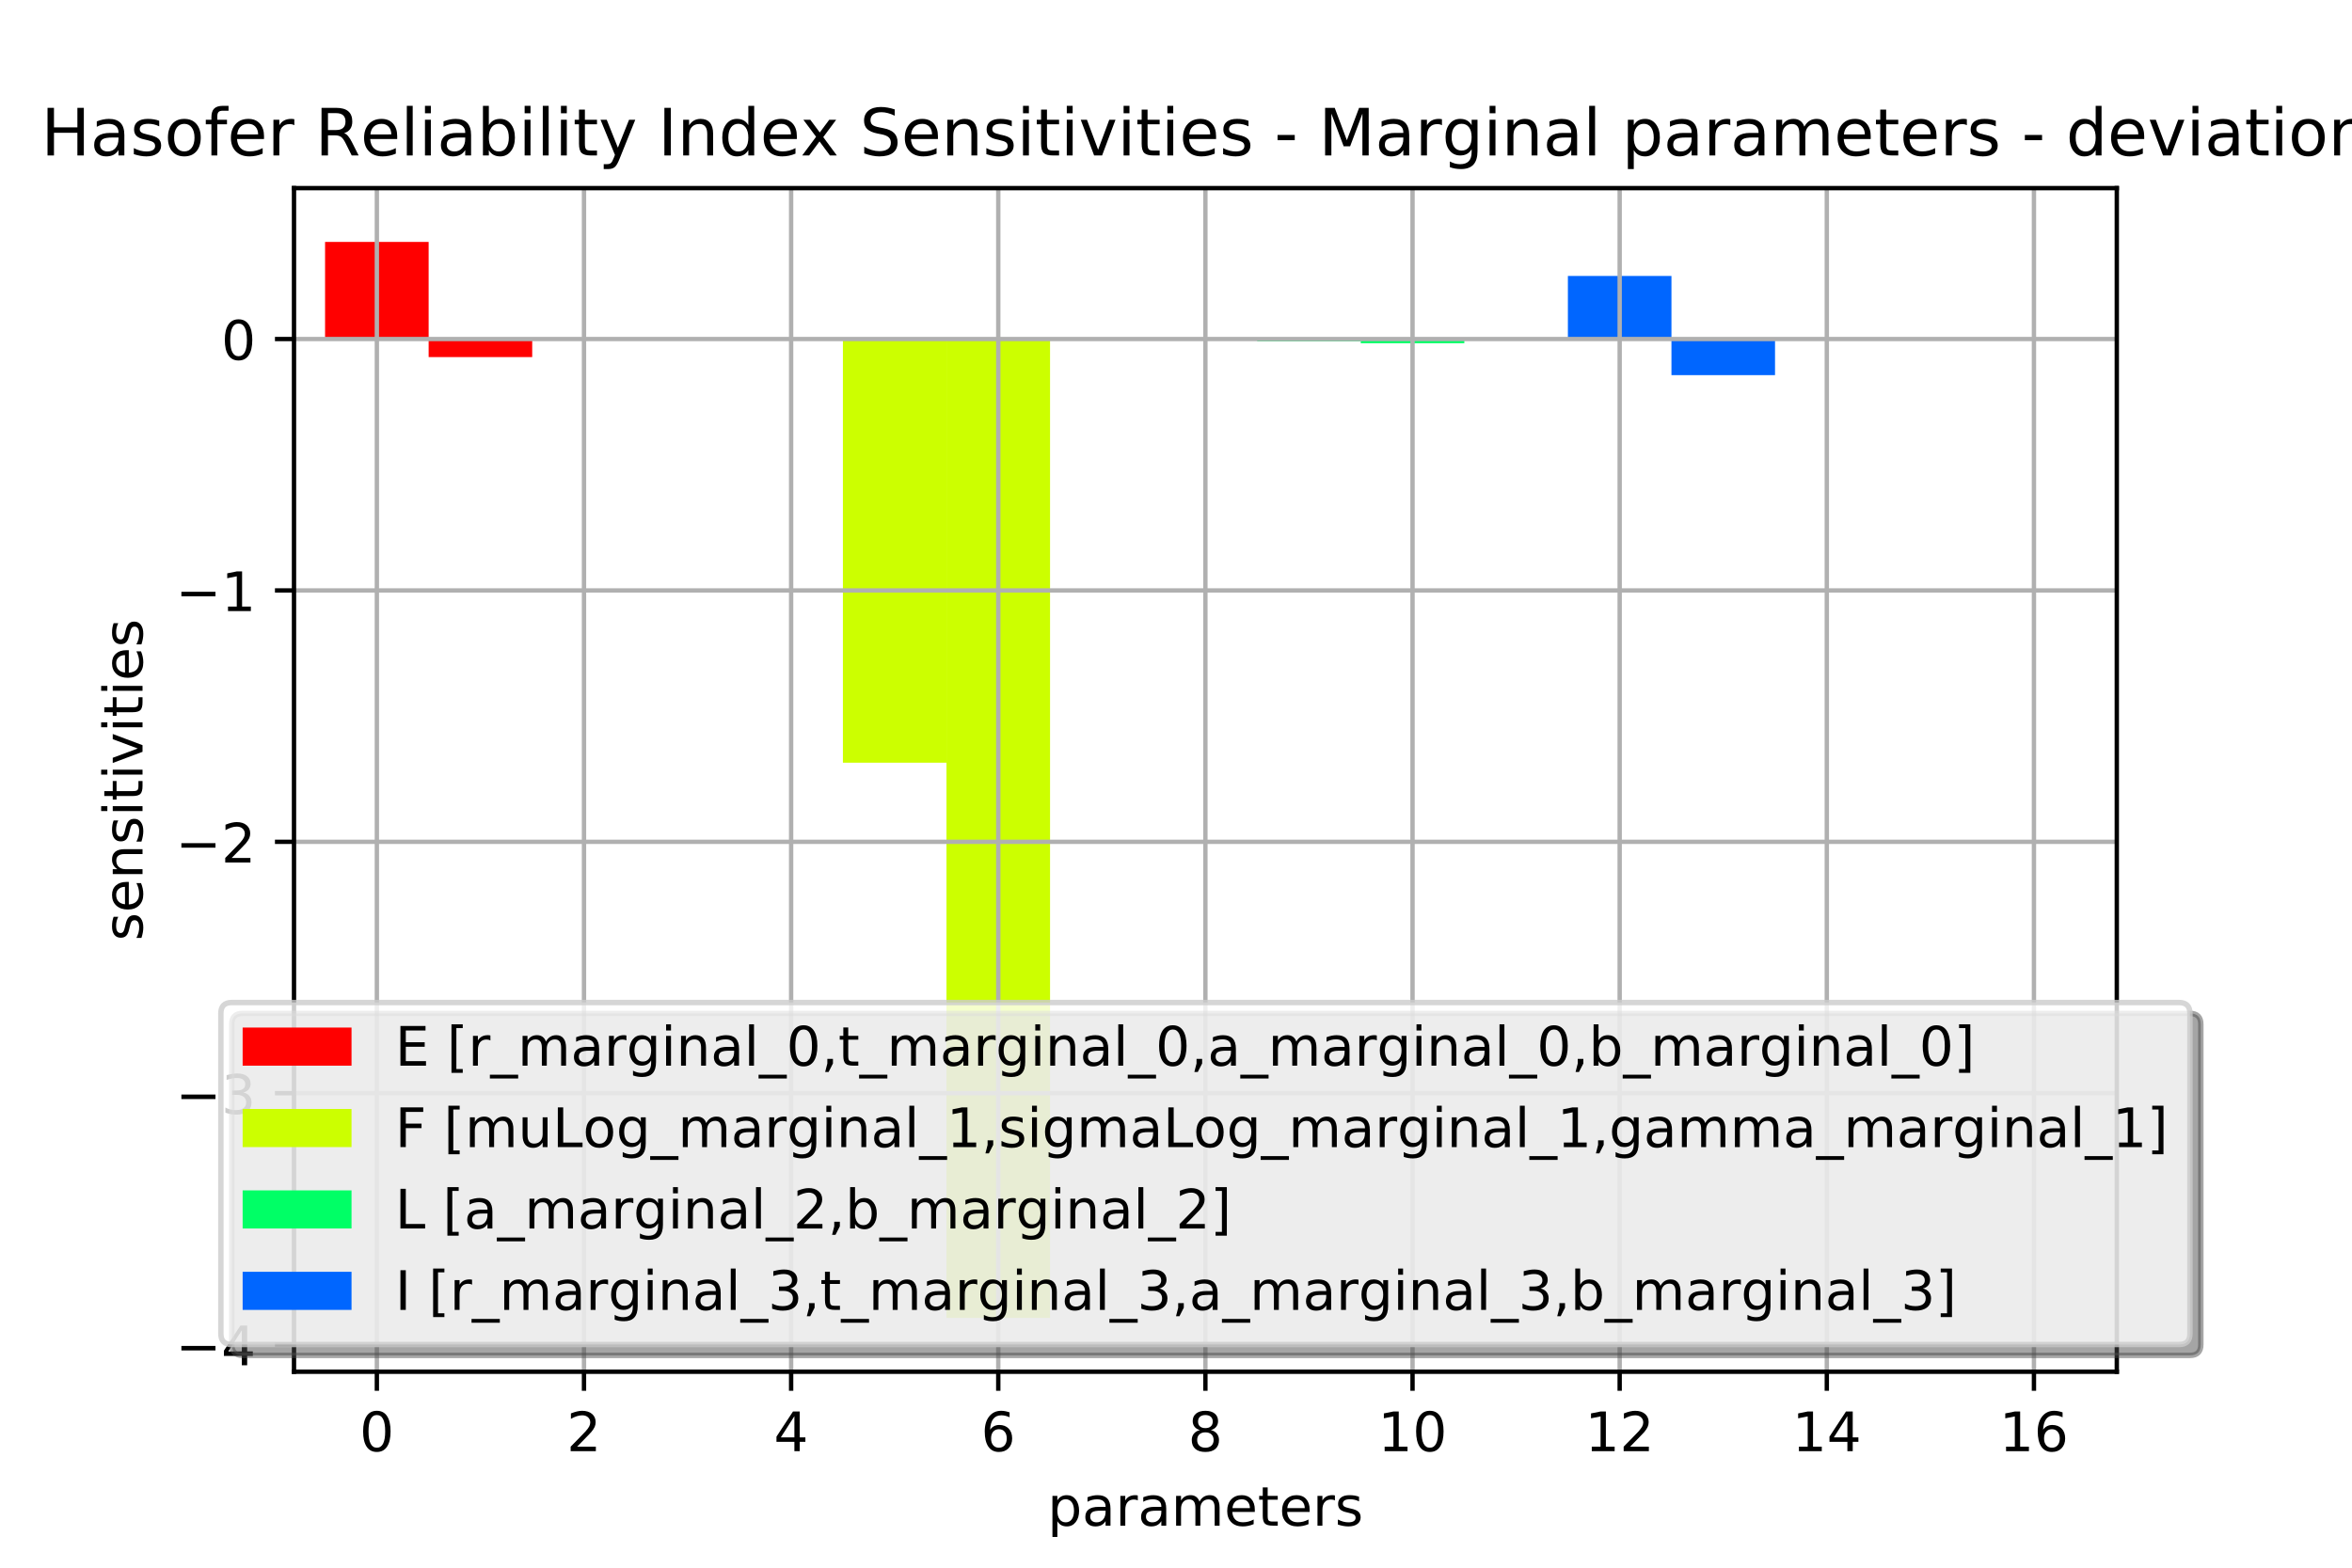 <?xml version="1.0" encoding="utf-8" standalone="no"?>
<!DOCTYPE svg PUBLIC "-//W3C//DTD SVG 1.1//EN"
  "http://www.w3.org/Graphics/SVG/1.1/DTD/svg11.dtd">
<!-- Created with matplotlib (http://matplotlib.org/) -->
<svg height="288pt" version="1.1" viewBox="0 0 432 288" width="432pt" xmlns="http://www.w3.org/2000/svg" xmlns:xlink="http://www.w3.org/1999/xlink">
 <defs>
  <style type="text/css">
*{stroke-linecap:butt;stroke-linejoin:round;}
  </style>
 </defs>
 <g id="figure_1">
  <g id="patch_1">
   <path d="M 0 288 
L 432 288 
L 432 0 
L 0 0 
z
" style="fill:#ffffff;"/>
  </g>
  <g id="axes_1">
   <g id="patch_2">
    <path d="M 54 252 
L 388.8 252 
L 388.8 34.56 
L 54 34.56 
z
" style="fill:#ffffff;"/>
   </g>
   <g id="patch_3">
    <path clip-path="url(#p22c3b4232f)" d="M 59.707 62.285 
L 78.73 62.285 
L 78.73 44.444 
L 59.707 44.444 
z
" style="fill:#ff0000;"/>
   </g>
   <g id="patch_4">
    <path clip-path="url(#p22c3b4232f)" d="M 78.73 62.285 
L 97.752 62.285 
L 97.752 65.6 
L 78.73 65.6 
z
" style="fill:#ff0000;"/>
   </g>
   <g id="patch_5">
    <path clip-path="url(#p22c3b4232f)" d="M 97.752 62.285 
L 116.775 62.285 
L 116.775 62.285 
L 97.752 62.285 
z
" style="fill:#ff0000;"/>
   </g>
   <g id="patch_6">
    <path clip-path="url(#p22c3b4232f)" d="M 116.775 62.285 
L 135.798 62.285 
L 135.798 62.285 
L 116.775 62.285 
z
" style="fill:#ff0000;"/>
   </g>
   <g id="patch_7">
    <path clip-path="url(#p22c3b4232f)" d="M 154.82 62.285 
L 173.843 62.285 
L 173.843 140.115 
L 154.82 140.115 
z
" style="fill:#ccff00;"/>
   </g>
   <g id="patch_8">
    <path clip-path="url(#p22c3b4232f)" d="M 173.843 62.285 
L 192.866 62.285 
L 192.866 242.116 
L 173.843 242.116 
z
" style="fill:#ccff00;"/>
   </g>
   <g id="patch_9">
    <path clip-path="url(#p22c3b4232f)" d="M 192.866 62.285 
L 211.889 62.285 
L 211.889 62.287 
L 192.866 62.287 
z
" style="fill:#ccff00;"/>
   </g>
   <g id="patch_10">
    <path clip-path="url(#p22c3b4232f)" d="M 230.911 62.285 
L 249.934 62.285 
L 249.934 62.72 
L 230.911 62.72 
z
" style="fill:#00ff66;"/>
   </g>
   <g id="patch_11">
    <path clip-path="url(#p22c3b4232f)" d="M 249.934 62.285 
L 268.957 62.285 
L 268.957 63.055 
L 249.934 63.055 
z
" style="fill:#00ff66;"/>
   </g>
   <g id="patch_12">
    <path clip-path="url(#p22c3b4232f)" d="M 287.98 62.285 
L 307.002 62.285 
L 307.002 50.695 
L 287.98 50.695 
z
" style="fill:#0066ff;"/>
   </g>
   <g id="patch_13">
    <path clip-path="url(#p22c3b4232f)" d="M 307.002 62.285 
L 326.025 62.285 
L 326.025 68.916 
L 307.002 68.916 
z
" style="fill:#0066ff;"/>
   </g>
   <g id="patch_14">
    <path clip-path="url(#p22c3b4232f)" d="M 326.025 62.285 
L 345.048 62.285 
L 345.048 62.146 
L 326.025 62.146 
z
" style="fill:#0066ff;"/>
   </g>
   <g id="patch_15">
    <path clip-path="url(#p22c3b4232f)" d="M 345.048 62.285 
L 364.07 62.285 
L 364.07 62.152 
L 345.048 62.152 
z
" style="fill:#0066ff;"/>
   </g>
   <g id="matplotlib.axis_1">
    <g id="xtick_1">
     <g id="line2d_1">
      <path clip-path="url(#p22c3b4232f)" d="M 69.218 252 
L 69.218 34.56 
" style="fill:none;stroke:#b0b0b0;stroke-linecap:square;stroke-width:0.8;"/>
     </g>
     <g id="line2d_2">
      <defs>
       <path d="M 0 0 
L 0 3.5 
" id="m746f2b7116" style="stroke:#000000;stroke-width:0.8;"/>
      </defs>
      <g>
       <use style="stroke:#000000;stroke-width:0.8;" x="69.218" xlink:href="#m746f2b7116" y="252"/>
      </g>
     </g>
     <g id="text_1">
      <!-- 0 -->
      <defs>
       <path d="M 31.781 66.406 
Q 24.172 66.406 20.328 58.906 
Q 16.5 51.422 16.5 36.375 
Q 16.5 21.391 20.328 13.891 
Q 24.172 6.391 31.781 6.391 
Q 39.453 6.391 43.281 13.891 
Q 47.125 21.391 47.125 36.375 
Q 47.125 51.422 43.281 58.906 
Q 39.453 66.406 31.781 66.406 
z
M 31.781 74.219 
Q 44.047 74.219 50.516 64.516 
Q 56.984 54.828 56.984 36.375 
Q 56.984 17.969 50.516 8.266 
Q 44.047 -1.422 31.781 -1.422 
Q 19.531 -1.422 13.062 8.266 
Q 6.594 17.969 6.594 36.375 
Q 6.594 54.828 13.062 64.516 
Q 19.531 74.219 31.781 74.219 
z
" id="DejaVuSans-30"/>
      </defs>
      <g transform="translate(66.037 266.598)scale(0.1 -0.1)">
       <use xlink:href="#DejaVuSans-30"/>
      </g>
     </g>
    </g>
    <g id="xtick_2">
     <g id="line2d_3">
      <path clip-path="url(#p22c3b4232f)" d="M 107.264 252 
L 107.264 34.56 
" style="fill:none;stroke:#b0b0b0;stroke-linecap:square;stroke-width:0.8;"/>
     </g>
     <g id="line2d_4">
      <g>
       <use style="stroke:#000000;stroke-width:0.8;" x="107.264" xlink:href="#m746f2b7116" y="252"/>
      </g>
     </g>
     <g id="text_2">
      <!-- 2 -->
      <defs>
       <path d="M 19.188 8.297 
L 53.609 8.297 
L 53.609 0 
L 7.328 0 
L 7.328 8.297 
Q 12.938 14.109 22.625 23.891 
Q 32.328 33.688 34.812 36.531 
Q 39.547 41.844 41.422 45.531 
Q 43.312 49.219 43.312 52.781 
Q 43.312 58.594 39.234 62.25 
Q 35.156 65.922 28.609 65.922 
Q 23.969 65.922 18.812 64.312 
Q 13.672 62.703 7.812 59.422 
L 7.812 69.391 
Q 13.766 71.781 18.938 73 
Q 24.125 74.219 28.422 74.219 
Q 39.75 74.219 46.484 68.547 
Q 53.219 62.891 53.219 53.422 
Q 53.219 48.922 51.531 44.891 
Q 49.859 40.875 45.406 35.406 
Q 44.188 33.984 37.641 27.219 
Q 31.109 20.453 19.188 8.297 
z
" id="DejaVuSans-32"/>
      </defs>
      <g transform="translate(104.082 266.598)scale(0.1 -0.1)">
       <use xlink:href="#DejaVuSans-32"/>
      </g>
     </g>
    </g>
    <g id="xtick_3">
     <g id="line2d_5">
      <path clip-path="url(#p22c3b4232f)" d="M 145.309 252 
L 145.309 34.56 
" style="fill:none;stroke:#b0b0b0;stroke-linecap:square;stroke-width:0.8;"/>
     </g>
     <g id="line2d_6">
      <g>
       <use style="stroke:#000000;stroke-width:0.8;" x="145.309" xlink:href="#m746f2b7116" y="252"/>
      </g>
     </g>
     <g id="text_3">
      <!-- 4 -->
      <defs>
       <path d="M 37.797 64.312 
L 12.891 25.391 
L 37.797 25.391 
z
M 35.203 72.906 
L 47.609 72.906 
L 47.609 25.391 
L 58.016 25.391 
L 58.016 17.188 
L 47.609 17.188 
L 47.609 0 
L 37.797 0 
L 37.797 17.188 
L 4.891 17.188 
L 4.891 26.703 
z
" id="DejaVuSans-34"/>
      </defs>
      <g transform="translate(142.128 266.598)scale(0.1 -0.1)">
       <use xlink:href="#DejaVuSans-34"/>
      </g>
     </g>
    </g>
    <g id="xtick_4">
     <g id="line2d_7">
      <path clip-path="url(#p22c3b4232f)" d="M 183.355 252 
L 183.355 34.56 
" style="fill:none;stroke:#b0b0b0;stroke-linecap:square;stroke-width:0.8;"/>
     </g>
     <g id="line2d_8">
      <g>
       <use style="stroke:#000000;stroke-width:0.8;" x="183.355" xlink:href="#m746f2b7116" y="252"/>
      </g>
     </g>
     <g id="text_4">
      <!-- 6 -->
      <defs>
       <path d="M 33.016 40.375 
Q 26.375 40.375 22.484 35.828 
Q 18.609 31.297 18.609 23.391 
Q 18.609 15.531 22.484 10.953 
Q 26.375 6.391 33.016 6.391 
Q 39.656 6.391 43.531 10.953 
Q 47.406 15.531 47.406 23.391 
Q 47.406 31.297 43.531 35.828 
Q 39.656 40.375 33.016 40.375 
z
M 52.594 71.297 
L 52.594 62.312 
Q 48.875 64.062 45.094 64.984 
Q 41.312 65.922 37.594 65.922 
Q 27.828 65.922 22.672 59.328 
Q 17.531 52.734 16.797 39.406 
Q 19.672 43.656 24.016 45.922 
Q 28.375 48.188 33.594 48.188 
Q 44.578 48.188 50.953 41.516 
Q 57.328 34.859 57.328 23.391 
Q 57.328 12.156 50.688 5.359 
Q 44.047 -1.422 33.016 -1.422 
Q 20.359 -1.422 13.672 8.266 
Q 6.984 17.969 6.984 36.375 
Q 6.984 53.656 15.188 63.938 
Q 23.391 74.219 37.203 74.219 
Q 40.922 74.219 44.703 73.484 
Q 48.484 72.75 52.594 71.297 
z
" id="DejaVuSans-36"/>
      </defs>
      <g transform="translate(180.173 266.598)scale(0.1 -0.1)">
       <use xlink:href="#DejaVuSans-36"/>
      </g>
     </g>
    </g>
    <g id="xtick_5">
     <g id="line2d_9">
      <path clip-path="url(#p22c3b4232f)" d="M 221.4 252 
L 221.4 34.56 
" style="fill:none;stroke:#b0b0b0;stroke-linecap:square;stroke-width:0.8;"/>
     </g>
     <g id="line2d_10">
      <g>
       <use style="stroke:#000000;stroke-width:0.8;" x="221.4" xlink:href="#m746f2b7116" y="252"/>
      </g>
     </g>
     <g id="text_5">
      <!-- 8 -->
      <defs>
       <path d="M 31.781 34.625 
Q 24.75 34.625 20.719 30.859 
Q 16.703 27.094 16.703 20.516 
Q 16.703 13.922 20.719 10.156 
Q 24.75 6.391 31.781 6.391 
Q 38.812 6.391 42.859 10.172 
Q 46.922 13.969 46.922 20.516 
Q 46.922 27.094 42.891 30.859 
Q 38.875 34.625 31.781 34.625 
z
M 21.922 38.812 
Q 15.578 40.375 12.031 44.719 
Q 8.5 49.078 8.5 55.328 
Q 8.5 64.062 14.719 69.141 
Q 20.953 74.219 31.781 74.219 
Q 42.672 74.219 48.875 69.141 
Q 55.078 64.062 55.078 55.328 
Q 55.078 49.078 51.531 44.719 
Q 48 40.375 41.703 38.812 
Q 48.828 37.156 52.797 32.312 
Q 56.781 27.484 56.781 20.516 
Q 56.781 9.906 50.312 4.234 
Q 43.844 -1.422 31.781 -1.422 
Q 19.734 -1.422 13.25 4.234 
Q 6.781 9.906 6.781 20.516 
Q 6.781 27.484 10.781 32.312 
Q 14.797 37.156 21.922 38.812 
z
M 18.312 54.391 
Q 18.312 48.734 21.844 45.562 
Q 25.391 42.391 31.781 42.391 
Q 38.141 42.391 41.719 45.562 
Q 45.312 48.734 45.312 54.391 
Q 45.312 60.062 41.719 63.234 
Q 38.141 66.406 31.781 66.406 
Q 25.391 66.406 21.844 63.234 
Q 18.312 60.062 18.312 54.391 
z
" id="DejaVuSans-38"/>
      </defs>
      <g transform="translate(218.219 266.598)scale(0.1 -0.1)">
       <use xlink:href="#DejaVuSans-38"/>
      </g>
     </g>
    </g>
    <g id="xtick_6">
     <g id="line2d_11">
      <path clip-path="url(#p22c3b4232f)" d="M 259.445 252 
L 259.445 34.56 
" style="fill:none;stroke:#b0b0b0;stroke-linecap:square;stroke-width:0.8;"/>
     </g>
     <g id="line2d_12">
      <g>
       <use style="stroke:#000000;stroke-width:0.8;" x="259.445" xlink:href="#m746f2b7116" y="252"/>
      </g>
     </g>
     <g id="text_6">
      <!-- 10 -->
      <defs>
       <path d="M 12.406 8.297 
L 28.516 8.297 
L 28.516 63.922 
L 10.984 60.406 
L 10.984 69.391 
L 28.422 72.906 
L 38.281 72.906 
L 38.281 8.297 
L 54.391 8.297 
L 54.391 0 
L 12.406 0 
z
" id="DejaVuSans-31"/>
      </defs>
      <g transform="translate(253.083 266.598)scale(0.1 -0.1)">
       <use xlink:href="#DejaVuSans-31"/>
       <use x="63.623" xlink:href="#DejaVuSans-30"/>
      </g>
     </g>
    </g>
    <g id="xtick_7">
     <g id="line2d_13">
      <path clip-path="url(#p22c3b4232f)" d="M 297.491 252 
L 297.491 34.56 
" style="fill:none;stroke:#b0b0b0;stroke-linecap:square;stroke-width:0.8;"/>
     </g>
     <g id="line2d_14">
      <g>
       <use style="stroke:#000000;stroke-width:0.8;" x="297.491" xlink:href="#m746f2b7116" y="252"/>
      </g>
     </g>
     <g id="text_7">
      <!-- 12 -->
      <g transform="translate(291.128 266.598)scale(0.1 -0.1)">
       <use xlink:href="#DejaVuSans-31"/>
       <use x="63.623" xlink:href="#DejaVuSans-32"/>
      </g>
     </g>
    </g>
    <g id="xtick_8">
     <g id="line2d_15">
      <path clip-path="url(#p22c3b4232f)" d="M 335.536 252 
L 335.536 34.56 
" style="fill:none;stroke:#b0b0b0;stroke-linecap:square;stroke-width:0.8;"/>
     </g>
     <g id="line2d_16">
      <g>
       <use style="stroke:#000000;stroke-width:0.8;" x="335.536" xlink:href="#m746f2b7116" y="252"/>
      </g>
     </g>
     <g id="text_8">
      <!-- 14 -->
      <g transform="translate(329.174 266.598)scale(0.1 -0.1)">
       <use xlink:href="#DejaVuSans-31"/>
       <use x="63.623" xlink:href="#DejaVuSans-34"/>
      </g>
     </g>
    </g>
    <g id="xtick_9">
     <g id="line2d_17">
      <path clip-path="url(#p22c3b4232f)" d="M 373.582 252 
L 373.582 34.56 
" style="fill:none;stroke:#b0b0b0;stroke-linecap:square;stroke-width:0.8;"/>
     </g>
     <g id="line2d_18">
      <g>
       <use style="stroke:#000000;stroke-width:0.8;" x="373.582" xlink:href="#m746f2b7116" y="252"/>
      </g>
     </g>
     <g id="text_9">
      <!-- 16 -->
      <g transform="translate(367.219 266.598)scale(0.1 -0.1)">
       <use xlink:href="#DejaVuSans-31"/>
       <use x="63.623" xlink:href="#DejaVuSans-36"/>
      </g>
     </g>
    </g>
    <g id="text_10">
     <!-- parameters -->
     <defs>
      <path d="M 18.109 8.203 
L 18.109 -20.797 
L 9.078 -20.797 
L 9.078 54.688 
L 18.109 54.688 
L 18.109 46.391 
Q 20.953 51.266 25.266 53.625 
Q 29.594 56 35.594 56 
Q 45.562 56 51.781 48.094 
Q 58.016 40.188 58.016 27.297 
Q 58.016 14.406 51.781 6.484 
Q 45.562 -1.422 35.594 -1.422 
Q 29.594 -1.422 25.266 0.953 
Q 20.953 3.328 18.109 8.203 
z
M 48.688 27.297 
Q 48.688 37.203 44.609 42.844 
Q 40.531 48.484 33.406 48.484 
Q 26.266 48.484 22.188 42.844 
Q 18.109 37.203 18.109 27.297 
Q 18.109 17.391 22.188 11.75 
Q 26.266 6.109 33.406 6.109 
Q 40.531 6.109 44.609 11.75 
Q 48.688 17.391 48.688 27.297 
z
" id="DejaVuSans-70"/>
      <path d="M 34.281 27.484 
Q 23.391 27.484 19.188 25 
Q 14.984 22.516 14.984 16.5 
Q 14.984 11.719 18.141 8.906 
Q 21.297 6.109 26.703 6.109 
Q 34.188 6.109 38.703 11.406 
Q 43.219 16.703 43.219 25.484 
L 43.219 27.484 
z
M 52.203 31.203 
L 52.203 0 
L 43.219 0 
L 43.219 8.297 
Q 40.141 3.328 35.547 0.953 
Q 30.953 -1.422 24.312 -1.422 
Q 15.922 -1.422 10.953 3.297 
Q 6 8.016 6 15.922 
Q 6 25.141 12.172 29.828 
Q 18.359 34.516 30.609 34.516 
L 43.219 34.516 
L 43.219 35.406 
Q 43.219 41.609 39.141 45 
Q 35.062 48.391 27.688 48.391 
Q 23 48.391 18.547 47.266 
Q 14.109 46.141 10.016 43.891 
L 10.016 52.203 
Q 14.938 54.109 19.578 55.047 
Q 24.219 56 28.609 56 
Q 40.484 56 46.344 49.844 
Q 52.203 43.703 52.203 31.203 
z
" id="DejaVuSans-61"/>
      <path d="M 41.109 46.297 
Q 39.594 47.172 37.812 47.578 
Q 36.031 48 33.891 48 
Q 26.266 48 22.188 43.047 
Q 18.109 38.094 18.109 28.812 
L 18.109 0 
L 9.078 0 
L 9.078 54.688 
L 18.109 54.688 
L 18.109 46.188 
Q 20.953 51.172 25.484 53.578 
Q 30.031 56 36.531 56 
Q 37.453 56 38.578 55.875 
Q 39.703 55.766 41.062 55.516 
z
" id="DejaVuSans-72"/>
      <path d="M 52 44.188 
Q 55.375 50.25 60.062 53.125 
Q 64.75 56 71.094 56 
Q 79.641 56 84.281 50.016 
Q 88.922 44.047 88.922 33.016 
L 88.922 0 
L 79.891 0 
L 79.891 32.719 
Q 79.891 40.578 77.094 44.375 
Q 74.312 48.188 68.609 48.188 
Q 61.625 48.188 57.562 43.547 
Q 53.516 38.922 53.516 30.906 
L 53.516 0 
L 44.484 0 
L 44.484 32.719 
Q 44.484 40.625 41.703 44.406 
Q 38.922 48.188 33.109 48.188 
Q 26.219 48.188 22.156 43.531 
Q 18.109 38.875 18.109 30.906 
L 18.109 0 
L 9.078 0 
L 9.078 54.688 
L 18.109 54.688 
L 18.109 46.188 
Q 21.188 51.219 25.484 53.609 
Q 29.781 56 35.688 56 
Q 41.656 56 45.828 52.969 
Q 50 49.953 52 44.188 
z
" id="DejaVuSans-6d"/>
      <path d="M 56.203 29.594 
L 56.203 25.203 
L 14.891 25.203 
Q 15.484 15.922 20.484 11.062 
Q 25.484 6.203 34.422 6.203 
Q 39.594 6.203 44.453 7.469 
Q 49.312 8.734 54.109 11.281 
L 54.109 2.781 
Q 49.266 0.734 44.188 -0.344 
Q 39.109 -1.422 33.891 -1.422 
Q 20.797 -1.422 13.156 6.188 
Q 5.516 13.812 5.516 26.812 
Q 5.516 40.234 12.766 48.109 
Q 20.016 56 32.328 56 
Q 43.359 56 49.781 48.891 
Q 56.203 41.797 56.203 29.594 
z
M 47.219 32.234 
Q 47.125 39.594 43.094 43.984 
Q 39.062 48.391 32.422 48.391 
Q 24.906 48.391 20.391 44.141 
Q 15.875 39.891 15.188 32.172 
z
" id="DejaVuSans-65"/>
      <path d="M 18.312 70.219 
L 18.312 54.688 
L 36.812 54.688 
L 36.812 47.703 
L 18.312 47.703 
L 18.312 18.016 
Q 18.312 11.328 20.141 9.422 
Q 21.969 7.516 27.594 7.516 
L 36.812 7.516 
L 36.812 0 
L 27.594 0 
Q 17.188 0 13.234 3.875 
Q 9.281 7.766 9.281 18.016 
L 9.281 47.703 
L 2.688 47.703 
L 2.688 54.688 
L 9.281 54.688 
L 9.281 70.219 
z
" id="DejaVuSans-74"/>
      <path d="M 44.281 53.078 
L 44.281 44.578 
Q 40.484 46.531 36.375 47.5 
Q 32.281 48.484 27.875 48.484 
Q 21.188 48.484 17.844 46.438 
Q 14.5 44.391 14.5 40.281 
Q 14.5 37.156 16.891 35.375 
Q 19.281 33.594 26.516 31.984 
L 29.594 31.297 
Q 39.156 29.25 43.188 25.516 
Q 47.219 21.781 47.219 15.094 
Q 47.219 7.469 41.188 3.016 
Q 35.156 -1.422 24.609 -1.422 
Q 20.219 -1.422 15.453 -0.562 
Q 10.688 0.297 5.422 2 
L 5.422 11.281 
Q 10.406 8.688 15.234 7.391 
Q 20.062 6.109 24.812 6.109 
Q 31.156 6.109 34.562 8.281 
Q 37.984 10.453 37.984 14.406 
Q 37.984 18.062 35.516 20.016 
Q 33.062 21.969 24.703 23.781 
L 21.578 24.516 
Q 13.234 26.266 9.516 29.906 
Q 5.812 33.547 5.812 39.891 
Q 5.812 47.609 11.281 51.797 
Q 16.75 56 26.812 56 
Q 31.781 56 36.172 55.266 
Q 40.578 54.547 44.281 53.078 
z
" id="DejaVuSans-73"/>
     </defs>
     <g transform="translate(192.398 280.277)scale(0.1 -0.1)">
      <use xlink:href="#DejaVuSans-70"/>
      <use x="63.477" xlink:href="#DejaVuSans-61"/>
      <use x="124.756" xlink:href="#DejaVuSans-72"/>
      <use x="165.869" xlink:href="#DejaVuSans-61"/>
      <use x="227.148" xlink:href="#DejaVuSans-6d"/>
      <use x="324.561" xlink:href="#DejaVuSans-65"/>
      <use x="386.084" xlink:href="#DejaVuSans-74"/>
      <use x="425.293" xlink:href="#DejaVuSans-65"/>
      <use x="486.816" xlink:href="#DejaVuSans-72"/>
      <use x="527.93" xlink:href="#DejaVuSans-73"/>
     </g>
    </g>
   </g>
   <g id="matplotlib.axis_2">
    <g id="ytick_1">
     <g id="line2d_19">
      <path clip-path="url(#p22c3b4232f)" d="M 54 247.011 
L 388.8 247.011 
" style="fill:none;stroke:#b0b0b0;stroke-linecap:square;stroke-width:0.8;"/>
     </g>
     <g id="line2d_20">
      <defs>
       <path d="M 0 0 
L -3.5 0 
" id="m4d3ee278de" style="stroke:#000000;stroke-width:0.8;"/>
      </defs>
      <g>
       <use style="stroke:#000000;stroke-width:0.8;" x="54" xlink:href="#m4d3ee278de" y="247.011"/>
      </g>
     </g>
     <g id="text_11">
      <!-- −4 -->
      <defs>
       <path d="M 10.594 35.5 
L 73.188 35.5 
L 73.188 27.203 
L 10.594 27.203 
z
" id="DejaVuSans-2212"/>
      </defs>
      <g transform="translate(32.258 250.81)scale(0.1 -0.1)">
       <use xlink:href="#DejaVuSans-2212"/>
       <use x="83.789" xlink:href="#DejaVuSans-34"/>
      </g>
     </g>
    </g>
    <g id="ytick_2">
     <g id="line2d_21">
      <path clip-path="url(#p22c3b4232f)" d="M 54 200.83 
L 388.8 200.83 
" style="fill:none;stroke:#b0b0b0;stroke-linecap:square;stroke-width:0.8;"/>
     </g>
     <g id="line2d_22">
      <g>
       <use style="stroke:#000000;stroke-width:0.8;" x="54" xlink:href="#m4d3ee278de" y="200.83"/>
      </g>
     </g>
     <g id="text_12">
      <!-- −3 -->
      <defs>
       <path d="M 40.578 39.312 
Q 47.656 37.797 51.625 33 
Q 55.609 28.219 55.609 21.188 
Q 55.609 10.406 48.188 4.484 
Q 40.766 -1.422 27.094 -1.422 
Q 22.516 -1.422 17.656 -0.516 
Q 12.797 0.391 7.625 2.203 
L 7.625 11.719 
Q 11.719 9.328 16.594 8.109 
Q 21.484 6.891 26.812 6.891 
Q 36.078 6.891 40.938 10.547 
Q 45.797 14.203 45.797 21.188 
Q 45.797 27.641 41.281 31.266 
Q 36.766 34.906 28.719 34.906 
L 20.219 34.906 
L 20.219 43.016 
L 29.109 43.016 
Q 36.375 43.016 40.234 45.922 
Q 44.094 48.828 44.094 54.297 
Q 44.094 59.906 40.109 62.906 
Q 36.141 65.922 28.719 65.922 
Q 24.656 65.922 20.016 65.031 
Q 15.375 64.156 9.812 62.312 
L 9.812 71.094 
Q 15.438 72.656 20.344 73.438 
Q 25.25 74.219 29.594 74.219 
Q 40.828 74.219 47.359 69.109 
Q 53.906 64.016 53.906 55.328 
Q 53.906 49.266 50.438 45.094 
Q 46.969 40.922 40.578 39.312 
z
" id="DejaVuSans-33"/>
      </defs>
      <g transform="translate(32.258 204.629)scale(0.1 -0.1)">
       <use xlink:href="#DejaVuSans-2212"/>
       <use x="83.789" xlink:href="#DejaVuSans-33"/>
      </g>
     </g>
    </g>
    <g id="ytick_3">
     <g id="line2d_23">
      <path clip-path="url(#p22c3b4232f)" d="M 54 154.648 
L 388.8 154.648 
" style="fill:none;stroke:#b0b0b0;stroke-linecap:square;stroke-width:0.8;"/>
     </g>
     <g id="line2d_24">
      <g>
       <use style="stroke:#000000;stroke-width:0.8;" x="54" xlink:href="#m4d3ee278de" y="154.648"/>
      </g>
     </g>
     <g id="text_13">
      <!-- −2 -->
      <g transform="translate(32.258 158.447)scale(0.1 -0.1)">
       <use xlink:href="#DejaVuSans-2212"/>
       <use x="83.789" xlink:href="#DejaVuSans-32"/>
      </g>
     </g>
    </g>
    <g id="ytick_4">
     <g id="line2d_25">
      <path clip-path="url(#p22c3b4232f)" d="M 54 108.467 
L 388.8 108.467 
" style="fill:none;stroke:#b0b0b0;stroke-linecap:square;stroke-width:0.8;"/>
     </g>
     <g id="line2d_26">
      <g>
       <use style="stroke:#000000;stroke-width:0.8;" x="54" xlink:href="#m4d3ee278de" y="108.467"/>
      </g>
     </g>
     <g id="text_14">
      <!-- −1 -->
      <g transform="translate(32.258 112.266)scale(0.1 -0.1)">
       <use xlink:href="#DejaVuSans-2212"/>
       <use x="83.789" xlink:href="#DejaVuSans-31"/>
      </g>
     </g>
    </g>
    <g id="ytick_5">
     <g id="line2d_27">
      <path clip-path="url(#p22c3b4232f)" d="M 54 62.285 
L 388.8 62.285 
" style="fill:none;stroke:#b0b0b0;stroke-linecap:square;stroke-width:0.8;"/>
     </g>
     <g id="line2d_28">
      <g>
       <use style="stroke:#000000;stroke-width:0.8;" x="54" xlink:href="#m4d3ee278de" y="62.285"/>
      </g>
     </g>
     <g id="text_15">
      <!-- 0 -->
      <g transform="translate(40.638 66.084)scale(0.1 -0.1)">
       <use xlink:href="#DejaVuSans-30"/>
      </g>
     </g>
    </g>
    <g id="text_16">
     <!-- sensitivities -->
     <defs>
      <path d="M 54.891 33.016 
L 54.891 0 
L 45.906 0 
L 45.906 32.719 
Q 45.906 40.484 42.875 44.328 
Q 39.844 48.188 33.797 48.188 
Q 26.516 48.188 22.312 43.547 
Q 18.109 38.922 18.109 30.906 
L 18.109 0 
L 9.078 0 
L 9.078 54.688 
L 18.109 54.688 
L 18.109 46.188 
Q 21.344 51.125 25.703 53.562 
Q 30.078 56 35.797 56 
Q 45.219 56 50.047 50.172 
Q 54.891 44.344 54.891 33.016 
z
" id="DejaVuSans-6e"/>
      <path d="M 9.422 54.688 
L 18.406 54.688 
L 18.406 0 
L 9.422 0 
z
M 9.422 75.984 
L 18.406 75.984 
L 18.406 64.594 
L 9.422 64.594 
z
" id="DejaVuSans-69"/>
      <path d="M 2.984 54.688 
L 12.5 54.688 
L 29.594 8.797 
L 46.688 54.688 
L 56.203 54.688 
L 35.688 0 
L 23.484 0 
z
" id="DejaVuSans-76"/>
     </defs>
     <g transform="translate(26.178 172.852)rotate(-90)scale(0.1 -0.1)">
      <use xlink:href="#DejaVuSans-73"/>
      <use x="52.1" xlink:href="#DejaVuSans-65"/>
      <use x="113.623" xlink:href="#DejaVuSans-6e"/>
      <use x="177.002" xlink:href="#DejaVuSans-73"/>
      <use x="229.102" xlink:href="#DejaVuSans-69"/>
      <use x="256.885" xlink:href="#DejaVuSans-74"/>
      <use x="296.094" xlink:href="#DejaVuSans-69"/>
      <use x="323.877" xlink:href="#DejaVuSans-76"/>
      <use x="383.057" xlink:href="#DejaVuSans-69"/>
      <use x="410.84" xlink:href="#DejaVuSans-74"/>
      <use x="450.049" xlink:href="#DejaVuSans-69"/>
      <use x="477.832" xlink:href="#DejaVuSans-65"/>
      <use x="539.355" xlink:href="#DejaVuSans-73"/>
     </g>
    </g>
   </g>
   <g id="patch_16">
    <path d="M 54 252 
L 54 34.56 
" style="fill:none;stroke:#000000;stroke-linecap:square;stroke-linejoin:miter;stroke-width:0.8;"/>
   </g>
   <g id="patch_17">
    <path d="M 388.8 252 
L 388.8 34.56 
" style="fill:none;stroke:#000000;stroke-linecap:square;stroke-linejoin:miter;stroke-width:0.8;"/>
   </g>
   <g id="patch_18">
    <path d="M 54 252 
L 388.8 252 
" style="fill:none;stroke:#000000;stroke-linecap:square;stroke-linejoin:miter;stroke-width:0.8;"/>
   </g>
   <g id="patch_19">
    <path d="M 54 34.56 
L 388.8 34.56 
" style="fill:none;stroke:#000000;stroke-linecap:square;stroke-linejoin:miter;stroke-width:0.8;"/>
   </g>
   <g id="text_17">
    <!-- Hasofer Reliability Index Sensitivities - Marginal parameters - deviation -->
    <defs>
     <path d="M 9.812 72.906 
L 19.672 72.906 
L 19.672 43.016 
L 55.516 43.016 
L 55.516 72.906 
L 65.375 72.906 
L 65.375 0 
L 55.516 0 
L 55.516 34.719 
L 19.672 34.719 
L 19.672 0 
L 9.812 0 
z
" id="DejaVuSans-48"/>
     <path d="M 30.609 48.391 
Q 23.391 48.391 19.188 42.75 
Q 14.984 37.109 14.984 27.297 
Q 14.984 17.484 19.156 11.844 
Q 23.344 6.203 30.609 6.203 
Q 37.797 6.203 41.984 11.859 
Q 46.188 17.531 46.188 27.297 
Q 46.188 37.016 41.984 42.703 
Q 37.797 48.391 30.609 48.391 
z
M 30.609 56 
Q 42.328 56 49.016 48.375 
Q 55.719 40.766 55.719 27.297 
Q 55.719 13.875 49.016 6.219 
Q 42.328 -1.422 30.609 -1.422 
Q 18.844 -1.422 12.172 6.219 
Q 5.516 13.875 5.516 27.297 
Q 5.516 40.766 12.172 48.375 
Q 18.844 56 30.609 56 
z
" id="DejaVuSans-6f"/>
     <path d="M 37.109 75.984 
L 37.109 68.5 
L 28.516 68.5 
Q 23.688 68.5 21.797 66.547 
Q 19.922 64.594 19.922 59.516 
L 19.922 54.688 
L 34.719 54.688 
L 34.719 47.703 
L 19.922 47.703 
L 19.922 0 
L 10.891 0 
L 10.891 47.703 
L 2.297 47.703 
L 2.297 54.688 
L 10.891 54.688 
L 10.891 58.5 
Q 10.891 67.625 15.141 71.797 
Q 19.391 75.984 28.609 75.984 
z
" id="DejaVuSans-66"/>
     <path id="DejaVuSans-20"/>
     <path d="M 44.391 34.188 
Q 47.562 33.109 50.562 29.594 
Q 53.562 26.078 56.594 19.922 
L 66.609 0 
L 56 0 
L 46.688 18.703 
Q 43.062 26.031 39.672 28.422 
Q 36.281 30.812 30.422 30.812 
L 19.672 30.812 
L 19.672 0 
L 9.812 0 
L 9.812 72.906 
L 32.078 72.906 
Q 44.578 72.906 50.734 67.672 
Q 56.891 62.453 56.891 51.906 
Q 56.891 45.016 53.688 40.469 
Q 50.484 35.938 44.391 34.188 
z
M 19.672 64.797 
L 19.672 38.922 
L 32.078 38.922 
Q 39.203 38.922 42.844 42.219 
Q 46.484 45.516 46.484 51.906 
Q 46.484 58.297 42.844 61.547 
Q 39.203 64.797 32.078 64.797 
z
" id="DejaVuSans-52"/>
     <path d="M 9.422 75.984 
L 18.406 75.984 
L 18.406 0 
L 9.422 0 
z
" id="DejaVuSans-6c"/>
     <path d="M 48.688 27.297 
Q 48.688 37.203 44.609 42.844 
Q 40.531 48.484 33.406 48.484 
Q 26.266 48.484 22.188 42.844 
Q 18.109 37.203 18.109 27.297 
Q 18.109 17.391 22.188 11.75 
Q 26.266 6.109 33.406 6.109 
Q 40.531 6.109 44.609 11.75 
Q 48.688 17.391 48.688 27.297 
z
M 18.109 46.391 
Q 20.953 51.266 25.266 53.625 
Q 29.594 56 35.594 56 
Q 45.562 56 51.781 48.094 
Q 58.016 40.188 58.016 27.297 
Q 58.016 14.406 51.781 6.484 
Q 45.562 -1.422 35.594 -1.422 
Q 29.594 -1.422 25.266 0.953 
Q 20.953 3.328 18.109 8.203 
L 18.109 0 
L 9.078 0 
L 9.078 75.984 
L 18.109 75.984 
z
" id="DejaVuSans-62"/>
     <path d="M 32.172 -5.078 
Q 28.375 -14.844 24.75 -17.812 
Q 21.141 -20.797 15.094 -20.797 
L 7.906 -20.797 
L 7.906 -13.281 
L 13.188 -13.281 
Q 16.891 -13.281 18.938 -11.516 
Q 21 -9.766 23.484 -3.219 
L 25.094 0.875 
L 2.984 54.688 
L 12.5 54.688 
L 29.594 11.922 
L 46.688 54.688 
L 56.203 54.688 
z
" id="DejaVuSans-79"/>
     <path d="M 9.812 72.906 
L 19.672 72.906 
L 19.672 0 
L 9.812 0 
z
" id="DejaVuSans-49"/>
     <path d="M 45.406 46.391 
L 45.406 75.984 
L 54.391 75.984 
L 54.391 0 
L 45.406 0 
L 45.406 8.203 
Q 42.578 3.328 38.25 0.953 
Q 33.938 -1.422 27.875 -1.422 
Q 17.969 -1.422 11.734 6.484 
Q 5.516 14.406 5.516 27.297 
Q 5.516 40.188 11.734 48.094 
Q 17.969 56 27.875 56 
Q 33.938 56 38.25 53.625 
Q 42.578 51.266 45.406 46.391 
z
M 14.797 27.297 
Q 14.797 17.391 18.875 11.75 
Q 22.953 6.109 30.078 6.109 
Q 37.203 6.109 41.297 11.75 
Q 45.406 17.391 45.406 27.297 
Q 45.406 37.203 41.297 42.844 
Q 37.203 48.484 30.078 48.484 
Q 22.953 48.484 18.875 42.844 
Q 14.797 37.203 14.797 27.297 
z
" id="DejaVuSans-64"/>
     <path d="M 54.891 54.688 
L 35.109 28.078 
L 55.906 0 
L 45.312 0 
L 29.391 21.484 
L 13.484 0 
L 2.875 0 
L 24.125 28.609 
L 4.688 54.688 
L 15.281 54.688 
L 29.781 35.203 
L 44.281 54.688 
z
" id="DejaVuSans-78"/>
     <path d="M 53.516 70.516 
L 53.516 60.891 
Q 47.906 63.578 42.922 64.891 
Q 37.938 66.219 33.297 66.219 
Q 25.25 66.219 20.875 63.094 
Q 16.5 59.969 16.5 54.203 
Q 16.5 49.359 19.406 46.891 
Q 22.312 44.438 30.422 42.922 
L 36.375 41.703 
Q 47.406 39.594 52.656 34.297 
Q 57.906 29 57.906 20.125 
Q 57.906 9.516 50.797 4.047 
Q 43.703 -1.422 29.984 -1.422 
Q 24.812 -1.422 18.969 -0.25 
Q 13.141 0.922 6.891 3.219 
L 6.891 13.375 
Q 12.891 10.016 18.656 8.297 
Q 24.422 6.594 29.984 6.594 
Q 38.422 6.594 43.016 9.906 
Q 47.609 13.234 47.609 19.391 
Q 47.609 24.75 44.312 27.781 
Q 41.016 30.812 33.5 32.328 
L 27.484 33.5 
Q 16.453 35.688 11.516 40.375 
Q 6.594 45.062 6.594 53.422 
Q 6.594 63.094 13.406 68.656 
Q 20.219 74.219 32.172 74.219 
Q 37.312 74.219 42.625 73.281 
Q 47.953 72.359 53.516 70.516 
z
" id="DejaVuSans-53"/>
     <path d="M 4.891 31.391 
L 31.203 31.391 
L 31.203 23.391 
L 4.891 23.391 
z
" id="DejaVuSans-2d"/>
     <path d="M 9.812 72.906 
L 24.516 72.906 
L 43.109 23.297 
L 61.812 72.906 
L 76.516 72.906 
L 76.516 0 
L 66.891 0 
L 66.891 64.016 
L 48.094 14.016 
L 38.188 14.016 
L 19.391 64.016 
L 19.391 0 
L 9.812 0 
z
" id="DejaVuSans-4d"/>
     <path d="M 45.406 27.984 
Q 45.406 37.75 41.375 43.109 
Q 37.359 48.484 30.078 48.484 
Q 22.859 48.484 18.828 43.109 
Q 14.797 37.75 14.797 27.984 
Q 14.797 18.266 18.828 12.891 
Q 22.859 7.516 30.078 7.516 
Q 37.359 7.516 41.375 12.891 
Q 45.406 18.266 45.406 27.984 
z
M 54.391 6.781 
Q 54.391 -7.172 48.188 -13.984 
Q 42 -20.797 29.203 -20.797 
Q 24.469 -20.797 20.266 -20.094 
Q 16.062 -19.391 12.109 -17.922 
L 12.109 -9.188 
Q 16.062 -11.328 19.922 -12.344 
Q 23.781 -13.375 27.781 -13.375 
Q 36.625 -13.375 41.016 -8.766 
Q 45.406 -4.156 45.406 5.172 
L 45.406 9.625 
Q 42.625 4.781 38.281 2.391 
Q 33.938 0 27.875 0 
Q 17.828 0 11.672 7.656 
Q 5.516 15.328 5.516 27.984 
Q 5.516 40.672 11.672 48.328 
Q 17.828 56 27.875 56 
Q 33.938 56 38.281 53.609 
Q 42.625 51.219 45.406 46.391 
L 45.406 54.688 
L 54.391 54.688 
z
" id="DejaVuSans-67"/>
    </defs>
    <g transform="translate(7.553 28.56)scale(0.12 -0.12)">
     <use xlink:href="#DejaVuSans-48"/>
     <use x="75.195" xlink:href="#DejaVuSans-61"/>
     <use x="136.475" xlink:href="#DejaVuSans-73"/>
     <use x="188.574" xlink:href="#DejaVuSans-6f"/>
     <use x="249.756" xlink:href="#DejaVuSans-66"/>
     <use x="284.961" xlink:href="#DejaVuSans-65"/>
     <use x="346.484" xlink:href="#DejaVuSans-72"/>
     <use x="387.598" xlink:href="#DejaVuSans-20"/>
     <use x="419.385" xlink:href="#DejaVuSans-52"/>
     <use x="488.805" xlink:href="#DejaVuSans-65"/>
     <use x="550.328" xlink:href="#DejaVuSans-6c"/>
     <use x="578.111" xlink:href="#DejaVuSans-69"/>
     <use x="605.895" xlink:href="#DejaVuSans-61"/>
     <use x="667.174" xlink:href="#DejaVuSans-62"/>
     <use x="730.65" xlink:href="#DejaVuSans-69"/>
     <use x="758.434" xlink:href="#DejaVuSans-6c"/>
     <use x="786.217" xlink:href="#DejaVuSans-69"/>
     <use x="814" xlink:href="#DejaVuSans-74"/>
     <use x="853.209" xlink:href="#DejaVuSans-79"/>
     <use x="912.389" xlink:href="#DejaVuSans-20"/>
     <use x="944.176" xlink:href="#DejaVuSans-49"/>
     <use x="973.668" xlink:href="#DejaVuSans-6e"/>
     <use x="1037.047" xlink:href="#DejaVuSans-64"/>
     <use x="1100.523" xlink:href="#DejaVuSans-65"/>
     <use x="1162.031" xlink:href="#DejaVuSans-78"/>
     <use x="1221.211" xlink:href="#DejaVuSans-20"/>
     <use x="1252.998" xlink:href="#DejaVuSans-53"/>
     <use x="1316.475" xlink:href="#DejaVuSans-65"/>
     <use x="1377.998" xlink:href="#DejaVuSans-6e"/>
     <use x="1441.377" xlink:href="#DejaVuSans-73"/>
     <use x="1493.477" xlink:href="#DejaVuSans-69"/>
     <use x="1521.26" xlink:href="#DejaVuSans-74"/>
     <use x="1560.469" xlink:href="#DejaVuSans-69"/>
     <use x="1588.252" xlink:href="#DejaVuSans-76"/>
     <use x="1647.432" xlink:href="#DejaVuSans-69"/>
     <use x="1675.215" xlink:href="#DejaVuSans-74"/>
     <use x="1714.424" xlink:href="#DejaVuSans-69"/>
     <use x="1742.207" xlink:href="#DejaVuSans-65"/>
     <use x="1803.73" xlink:href="#DejaVuSans-73"/>
     <use x="1855.83" xlink:href="#DejaVuSans-20"/>
     <use x="1887.617" xlink:href="#DejaVuSans-2d"/>
     <use x="1923.701" xlink:href="#DejaVuSans-20"/>
     <use x="1955.488" xlink:href="#DejaVuSans-4d"/>
     <use x="2041.768" xlink:href="#DejaVuSans-61"/>
     <use x="2103.047" xlink:href="#DejaVuSans-72"/>
     <use x="2144.145" xlink:href="#DejaVuSans-67"/>
     <use x="2207.621" xlink:href="#DejaVuSans-69"/>
     <use x="2235.404" xlink:href="#DejaVuSans-6e"/>
     <use x="2298.783" xlink:href="#DejaVuSans-61"/>
     <use x="2360.062" xlink:href="#DejaVuSans-6c"/>
     <use x="2387.846" xlink:href="#DejaVuSans-20"/>
     <use x="2419.633" xlink:href="#DejaVuSans-70"/>
     <use x="2483.109" xlink:href="#DejaVuSans-61"/>
     <use x="2544.389" xlink:href="#DejaVuSans-72"/>
     <use x="2585.502" xlink:href="#DejaVuSans-61"/>
     <use x="2646.781" xlink:href="#DejaVuSans-6d"/>
     <use x="2744.193" xlink:href="#DejaVuSans-65"/>
     <use x="2805.717" xlink:href="#DejaVuSans-74"/>
     <use x="2844.926" xlink:href="#DejaVuSans-65"/>
     <use x="2906.449" xlink:href="#DejaVuSans-72"/>
     <use x="2947.562" xlink:href="#DejaVuSans-73"/>
     <use x="2999.662" xlink:href="#DejaVuSans-20"/>
     <use x="3031.449" xlink:href="#DejaVuSans-2d"/>
     <use x="3067.533" xlink:href="#DejaVuSans-20"/>
     <use x="3099.32" xlink:href="#DejaVuSans-64"/>
     <use x="3162.797" xlink:href="#DejaVuSans-65"/>
     <use x="3224.32" xlink:href="#DejaVuSans-76"/>
     <use x="3283.5" xlink:href="#DejaVuSans-69"/>
     <use x="3311.283" xlink:href="#DejaVuSans-61"/>
     <use x="3372.562" xlink:href="#DejaVuSans-74"/>
     <use x="3411.771" xlink:href="#DejaVuSans-69"/>
     <use x="3439.555" xlink:href="#DejaVuSans-6f"/>
     <use x="3500.736" xlink:href="#DejaVuSans-6e"/>
    </g>
   </g>
   <g id="legend_1">
    <g id="patch_20">
     <path d="M 44.567 249 
L 402.233 249 
Q 404.233 249 404.233 247 
L 404.233 188.175 
Q 404.233 186.175 402.233 186.175 
L 44.567 186.175 
Q 42.567 186.175 42.567 188.175 
L 42.567 247 
Q 42.567 249 44.567 249 
z
" style="fill:#4c4c4c;opacity:0.5;stroke:#4c4c4c;stroke-linejoin:miter;"/>
    </g>
    <g id="patch_21">
     <path d="M 42.567 247 
L 400.233 247 
Q 402.233 247 402.233 245 
L 402.233 186.175 
Q 402.233 184.175 400.233 184.175 
L 42.567 184.175 
Q 40.567 184.175 40.567 186.175 
L 40.567 245 
Q 40.567 247 42.567 247 
z
" style="fill:#ffffff;opacity:0.8;stroke:#cccccc;stroke-linejoin:miter;"/>
    </g>
    <g id="patch_22">
     <path d="M 44.567 195.773 
L 64.567 195.773 
L 64.567 188.773 
L 44.567 188.773 
z
" style="fill:#ff0000;"/>
    </g>
    <g id="text_18">
     <!-- E [r_marginal_0,t_marginal_0,a_marginal_0,b_marginal_0] -->
     <defs>
      <path d="M 9.812 72.906 
L 55.906 72.906 
L 55.906 64.594 
L 19.672 64.594 
L 19.672 43.016 
L 54.391 43.016 
L 54.391 34.719 
L 19.672 34.719 
L 19.672 8.297 
L 56.781 8.297 
L 56.781 0 
L 9.812 0 
z
" id="DejaVuSans-45"/>
      <path d="M 8.594 75.984 
L 29.297 75.984 
L 29.297 69 
L 17.578 69 
L 17.578 -6.203 
L 29.297 -6.203 
L 29.297 -13.188 
L 8.594 -13.188 
z
" id="DejaVuSans-5b"/>
      <path d="M 50.984 -16.609 
L 50.984 -23.578 
L -0.984 -23.578 
L -0.984 -16.609 
z
" id="DejaVuSans-5f"/>
      <path d="M 11.719 12.406 
L 22.016 12.406 
L 22.016 4 
L 14.016 -11.625 
L 7.719 -11.625 
L 11.719 4 
z
" id="DejaVuSans-2c"/>
      <path d="M 30.422 75.984 
L 30.422 -13.188 
L 9.719 -13.188 
L 9.719 -6.203 
L 21.391 -6.203 
L 21.391 69 
L 9.719 69 
L 9.719 75.984 
z
" id="DejaVuSans-5d"/>
     </defs>
     <g transform="translate(72.567 195.773)scale(0.1 -0.1)">
      <use xlink:href="#DejaVuSans-45"/>
      <use x="63.184" xlink:href="#DejaVuSans-20"/>
      <use x="94.971" xlink:href="#DejaVuSans-5b"/>
      <use x="133.984" xlink:href="#DejaVuSans-72"/>
      <use x="175.098" xlink:href="#DejaVuSans-5f"/>
      <use x="225.098" xlink:href="#DejaVuSans-6d"/>
      <use x="322.51" xlink:href="#DejaVuSans-61"/>
      <use x="383.789" xlink:href="#DejaVuSans-72"/>
      <use x="424.887" xlink:href="#DejaVuSans-67"/>
      <use x="488.363" xlink:href="#DejaVuSans-69"/>
      <use x="516.146" xlink:href="#DejaVuSans-6e"/>
      <use x="579.525" xlink:href="#DejaVuSans-61"/>
      <use x="640.805" xlink:href="#DejaVuSans-6c"/>
      <use x="668.588" xlink:href="#DejaVuSans-5f"/>
      <use x="718.588" xlink:href="#DejaVuSans-30"/>
      <use x="782.211" xlink:href="#DejaVuSans-2c"/>
      <use x="813.998" xlink:href="#DejaVuSans-74"/>
      <use x="853.207" xlink:href="#DejaVuSans-5f"/>
      <use x="903.207" xlink:href="#DejaVuSans-6d"/>
      <use x="1000.619" xlink:href="#DejaVuSans-61"/>
      <use x="1061.898" xlink:href="#DejaVuSans-72"/>
      <use x="1102.996" xlink:href="#DejaVuSans-67"/>
      <use x="1166.473" xlink:href="#DejaVuSans-69"/>
      <use x="1194.256" xlink:href="#DejaVuSans-6e"/>
      <use x="1257.635" xlink:href="#DejaVuSans-61"/>
      <use x="1318.914" xlink:href="#DejaVuSans-6c"/>
      <use x="1346.697" xlink:href="#DejaVuSans-5f"/>
      <use x="1396.697" xlink:href="#DejaVuSans-30"/>
      <use x="1460.32" xlink:href="#DejaVuSans-2c"/>
      <use x="1492.107" xlink:href="#DejaVuSans-61"/>
      <use x="1553.387" xlink:href="#DejaVuSans-5f"/>
      <use x="1603.387" xlink:href="#DejaVuSans-6d"/>
      <use x="1700.799" xlink:href="#DejaVuSans-61"/>
      <use x="1762.078" xlink:href="#DejaVuSans-72"/>
      <use x="1803.176" xlink:href="#DejaVuSans-67"/>
      <use x="1866.652" xlink:href="#DejaVuSans-69"/>
      <use x="1894.436" xlink:href="#DejaVuSans-6e"/>
      <use x="1957.814" xlink:href="#DejaVuSans-61"/>
      <use x="2019.094" xlink:href="#DejaVuSans-6c"/>
      <use x="2046.877" xlink:href="#DejaVuSans-5f"/>
      <use x="2096.877" xlink:href="#DejaVuSans-30"/>
      <use x="2160.5" xlink:href="#DejaVuSans-2c"/>
      <use x="2192.287" xlink:href="#DejaVuSans-62"/>
      <use x="2255.764" xlink:href="#DejaVuSans-5f"/>
      <use x="2305.764" xlink:href="#DejaVuSans-6d"/>
      <use x="2403.176" xlink:href="#DejaVuSans-61"/>
      <use x="2464.455" xlink:href="#DejaVuSans-72"/>
      <use x="2505.553" xlink:href="#DejaVuSans-67"/>
      <use x="2569.029" xlink:href="#DejaVuSans-69"/>
      <use x="2596.812" xlink:href="#DejaVuSans-6e"/>
      <use x="2660.191" xlink:href="#DejaVuSans-61"/>
      <use x="2721.471" xlink:href="#DejaVuSans-6c"/>
      <use x="2749.254" xlink:href="#DejaVuSans-5f"/>
      <use x="2799.254" xlink:href="#DejaVuSans-30"/>
      <use x="2862.877" xlink:href="#DejaVuSans-5d"/>
     </g>
    </g>
    <g id="patch_23">
     <path d="M 44.567 210.73 
L 64.567 210.73 
L 64.567 203.73 
L 44.567 203.73 
z
" style="fill:#ccff00;"/>
    </g>
    <g id="text_19">
     <!-- F [muLog_marginal_1,sigmaLog_marginal_1,gamma_marginal_1] -->
     <defs>
      <path d="M 9.812 72.906 
L 51.703 72.906 
L 51.703 64.594 
L 19.672 64.594 
L 19.672 43.109 
L 48.578 43.109 
L 48.578 34.812 
L 19.672 34.812 
L 19.672 0 
L 9.812 0 
z
" id="DejaVuSans-46"/>
      <path d="M 8.5 21.578 
L 8.5 54.688 
L 17.484 54.688 
L 17.484 21.922 
Q 17.484 14.156 20.5 10.266 
Q 23.531 6.391 29.594 6.391 
Q 36.859 6.391 41.078 11.031 
Q 45.312 15.672 45.312 23.688 
L 45.312 54.688 
L 54.297 54.688 
L 54.297 0 
L 45.312 0 
L 45.312 8.406 
Q 42.047 3.422 37.719 1 
Q 33.406 -1.422 27.688 -1.422 
Q 18.266 -1.422 13.375 4.438 
Q 8.5 10.297 8.5 21.578 
z
M 31.109 56 
z
" id="DejaVuSans-75"/>
      <path d="M 9.812 72.906 
L 19.672 72.906 
L 19.672 8.297 
L 55.172 8.297 
L 55.172 0 
L 9.812 0 
z
" id="DejaVuSans-4c"/>
     </defs>
     <g transform="translate(72.567 210.73)scale(0.1 -0.1)">
      <use xlink:href="#DejaVuSans-46"/>
      <use x="57.52" xlink:href="#DejaVuSans-20"/>
      <use x="89.307" xlink:href="#DejaVuSans-5b"/>
      <use x="128.32" xlink:href="#DejaVuSans-6d"/>
      <use x="225.732" xlink:href="#DejaVuSans-75"/>
      <use x="289.111" xlink:href="#DejaVuSans-4c"/>
      <use x="344.809" xlink:href="#DejaVuSans-6f"/>
      <use x="405.99" xlink:href="#DejaVuSans-67"/>
      <use x="469.467" xlink:href="#DejaVuSans-5f"/>
      <use x="519.467" xlink:href="#DejaVuSans-6d"/>
      <use x="616.879" xlink:href="#DejaVuSans-61"/>
      <use x="678.158" xlink:href="#DejaVuSans-72"/>
      <use x="719.256" xlink:href="#DejaVuSans-67"/>
      <use x="782.732" xlink:href="#DejaVuSans-69"/>
      <use x="810.516" xlink:href="#DejaVuSans-6e"/>
      <use x="873.895" xlink:href="#DejaVuSans-61"/>
      <use x="935.174" xlink:href="#DejaVuSans-6c"/>
      <use x="962.957" xlink:href="#DejaVuSans-5f"/>
      <use x="1012.957" xlink:href="#DejaVuSans-31"/>
      <use x="1076.58" xlink:href="#DejaVuSans-2c"/>
      <use x="1108.367" xlink:href="#DejaVuSans-73"/>
      <use x="1160.467" xlink:href="#DejaVuSans-69"/>
      <use x="1188.25" xlink:href="#DejaVuSans-67"/>
      <use x="1251.727" xlink:href="#DejaVuSans-6d"/>
      <use x="1349.139" xlink:href="#DejaVuSans-61"/>
      <use x="1410.418" xlink:href="#DejaVuSans-4c"/>
      <use x="1466.115" xlink:href="#DejaVuSans-6f"/>
      <use x="1527.297" xlink:href="#DejaVuSans-67"/>
      <use x="1590.773" xlink:href="#DejaVuSans-5f"/>
      <use x="1640.773" xlink:href="#DejaVuSans-6d"/>
      <use x="1738.186" xlink:href="#DejaVuSans-61"/>
      <use x="1799.465" xlink:href="#DejaVuSans-72"/>
      <use x="1840.562" xlink:href="#DejaVuSans-67"/>
      <use x="1904.039" xlink:href="#DejaVuSans-69"/>
      <use x="1931.822" xlink:href="#DejaVuSans-6e"/>
      <use x="1995.201" xlink:href="#DejaVuSans-61"/>
      <use x="2056.48" xlink:href="#DejaVuSans-6c"/>
      <use x="2084.264" xlink:href="#DejaVuSans-5f"/>
      <use x="2134.264" xlink:href="#DejaVuSans-31"/>
      <use x="2197.887" xlink:href="#DejaVuSans-2c"/>
      <use x="2229.674" xlink:href="#DejaVuSans-67"/>
      <use x="2293.15" xlink:href="#DejaVuSans-61"/>
      <use x="2354.43" xlink:href="#DejaVuSans-6d"/>
      <use x="2451.842" xlink:href="#DejaVuSans-6d"/>
      <use x="2549.254" xlink:href="#DejaVuSans-61"/>
      <use x="2610.533" xlink:href="#DejaVuSans-5f"/>
      <use x="2660.533" xlink:href="#DejaVuSans-6d"/>
      <use x="2757.945" xlink:href="#DejaVuSans-61"/>
      <use x="2819.225" xlink:href="#DejaVuSans-72"/>
      <use x="2860.322" xlink:href="#DejaVuSans-67"/>
      <use x="2923.799" xlink:href="#DejaVuSans-69"/>
      <use x="2951.582" xlink:href="#DejaVuSans-6e"/>
      <use x="3014.961" xlink:href="#DejaVuSans-61"/>
      <use x="3076.24" xlink:href="#DejaVuSans-6c"/>
      <use x="3104.023" xlink:href="#DejaVuSans-5f"/>
      <use x="3154.023" xlink:href="#DejaVuSans-31"/>
      <use x="3217.646" xlink:href="#DejaVuSans-5d"/>
     </g>
    </g>
    <g id="patch_24">
     <path d="M 44.567 225.686 
L 64.567 225.686 
L 64.567 218.686 
L 44.567 218.686 
z
" style="fill:#00ff66;"/>
    </g>
    <g id="text_20">
     <!-- L [a_marginal_2,b_marginal_2] -->
     <g transform="translate(72.567 225.686)scale(0.1 -0.1)">
      <use xlink:href="#DejaVuSans-4c"/>
      <use x="55.713" xlink:href="#DejaVuSans-20"/>
      <use x="87.5" xlink:href="#DejaVuSans-5b"/>
      <use x="126.514" xlink:href="#DejaVuSans-61"/>
      <use x="187.793" xlink:href="#DejaVuSans-5f"/>
      <use x="237.793" xlink:href="#DejaVuSans-6d"/>
      <use x="335.205" xlink:href="#DejaVuSans-61"/>
      <use x="396.484" xlink:href="#DejaVuSans-72"/>
      <use x="437.582" xlink:href="#DejaVuSans-67"/>
      <use x="501.059" xlink:href="#DejaVuSans-69"/>
      <use x="528.842" xlink:href="#DejaVuSans-6e"/>
      <use x="592.221" xlink:href="#DejaVuSans-61"/>
      <use x="653.5" xlink:href="#DejaVuSans-6c"/>
      <use x="681.283" xlink:href="#DejaVuSans-5f"/>
      <use x="731.283" xlink:href="#DejaVuSans-32"/>
      <use x="794.906" xlink:href="#DejaVuSans-2c"/>
      <use x="826.693" xlink:href="#DejaVuSans-62"/>
      <use x="890.17" xlink:href="#DejaVuSans-5f"/>
      <use x="940.17" xlink:href="#DejaVuSans-6d"/>
      <use x="1037.582" xlink:href="#DejaVuSans-61"/>
      <use x="1098.861" xlink:href="#DejaVuSans-72"/>
      <use x="1139.959" xlink:href="#DejaVuSans-67"/>
      <use x="1203.436" xlink:href="#DejaVuSans-69"/>
      <use x="1231.219" xlink:href="#DejaVuSans-6e"/>
      <use x="1294.598" xlink:href="#DejaVuSans-61"/>
      <use x="1355.877" xlink:href="#DejaVuSans-6c"/>
      <use x="1383.66" xlink:href="#DejaVuSans-5f"/>
      <use x="1433.66" xlink:href="#DejaVuSans-32"/>
      <use x="1497.283" xlink:href="#DejaVuSans-5d"/>
     </g>
    </g>
    <g id="patch_25">
     <path d="M 44.567 240.642 
L 64.567 240.642 
L 64.567 233.642 
L 44.567 233.642 
z
" style="fill:#0066ff;"/>
    </g>
    <g id="text_21">
     <!-- I [r_marginal_3,t_marginal_3,a_marginal_3,b_marginal_3] -->
     <g transform="translate(72.567 240.642)scale(0.1 -0.1)">
      <use xlink:href="#DejaVuSans-49"/>
      <use x="29.492" xlink:href="#DejaVuSans-20"/>
      <use x="61.279" xlink:href="#DejaVuSans-5b"/>
      <use x="100.293" xlink:href="#DejaVuSans-72"/>
      <use x="141.406" xlink:href="#DejaVuSans-5f"/>
      <use x="191.406" xlink:href="#DejaVuSans-6d"/>
      <use x="288.818" xlink:href="#DejaVuSans-61"/>
      <use x="350.098" xlink:href="#DejaVuSans-72"/>
      <use x="391.195" xlink:href="#DejaVuSans-67"/>
      <use x="454.672" xlink:href="#DejaVuSans-69"/>
      <use x="482.455" xlink:href="#DejaVuSans-6e"/>
      <use x="545.834" xlink:href="#DejaVuSans-61"/>
      <use x="607.113" xlink:href="#DejaVuSans-6c"/>
      <use x="634.896" xlink:href="#DejaVuSans-5f"/>
      <use x="684.896" xlink:href="#DejaVuSans-33"/>
      <use x="748.52" xlink:href="#DejaVuSans-2c"/>
      <use x="780.307" xlink:href="#DejaVuSans-74"/>
      <use x="819.516" xlink:href="#DejaVuSans-5f"/>
      <use x="869.516" xlink:href="#DejaVuSans-6d"/>
      <use x="966.928" xlink:href="#DejaVuSans-61"/>
      <use x="1028.207" xlink:href="#DejaVuSans-72"/>
      <use x="1069.305" xlink:href="#DejaVuSans-67"/>
      <use x="1132.781" xlink:href="#DejaVuSans-69"/>
      <use x="1160.564" xlink:href="#DejaVuSans-6e"/>
      <use x="1223.943" xlink:href="#DejaVuSans-61"/>
      <use x="1285.223" xlink:href="#DejaVuSans-6c"/>
      <use x="1313.006" xlink:href="#DejaVuSans-5f"/>
      <use x="1363.006" xlink:href="#DejaVuSans-33"/>
      <use x="1426.629" xlink:href="#DejaVuSans-2c"/>
      <use x="1458.416" xlink:href="#DejaVuSans-61"/>
      <use x="1519.695" xlink:href="#DejaVuSans-5f"/>
      <use x="1569.695" xlink:href="#DejaVuSans-6d"/>
      <use x="1667.107" xlink:href="#DejaVuSans-61"/>
      <use x="1728.387" xlink:href="#DejaVuSans-72"/>
      <use x="1769.484" xlink:href="#DejaVuSans-67"/>
      <use x="1832.961" xlink:href="#DejaVuSans-69"/>
      <use x="1860.744" xlink:href="#DejaVuSans-6e"/>
      <use x="1924.123" xlink:href="#DejaVuSans-61"/>
      <use x="1985.402" xlink:href="#DejaVuSans-6c"/>
      <use x="2013.186" xlink:href="#DejaVuSans-5f"/>
      <use x="2063.186" xlink:href="#DejaVuSans-33"/>
      <use x="2126.809" xlink:href="#DejaVuSans-2c"/>
      <use x="2158.596" xlink:href="#DejaVuSans-62"/>
      <use x="2222.072" xlink:href="#DejaVuSans-5f"/>
      <use x="2272.072" xlink:href="#DejaVuSans-6d"/>
      <use x="2369.484" xlink:href="#DejaVuSans-61"/>
      <use x="2430.764" xlink:href="#DejaVuSans-72"/>
      <use x="2471.861" xlink:href="#DejaVuSans-67"/>
      <use x="2535.338" xlink:href="#DejaVuSans-69"/>
      <use x="2563.121" xlink:href="#DejaVuSans-6e"/>
      <use x="2626.5" xlink:href="#DejaVuSans-61"/>
      <use x="2687.779" xlink:href="#DejaVuSans-6c"/>
      <use x="2715.562" xlink:href="#DejaVuSans-5f"/>
      <use x="2765.562" xlink:href="#DejaVuSans-33"/>
      <use x="2829.186" xlink:href="#DejaVuSans-5d"/>
     </g>
    </g>
   </g>
  </g>
 </g>
 <defs>
  <clipPath id="p22c3b4232f">
   <rect height="217.44" width="334.8" x="54" y="34.56"/>
  </clipPath>
 </defs>
</svg>
